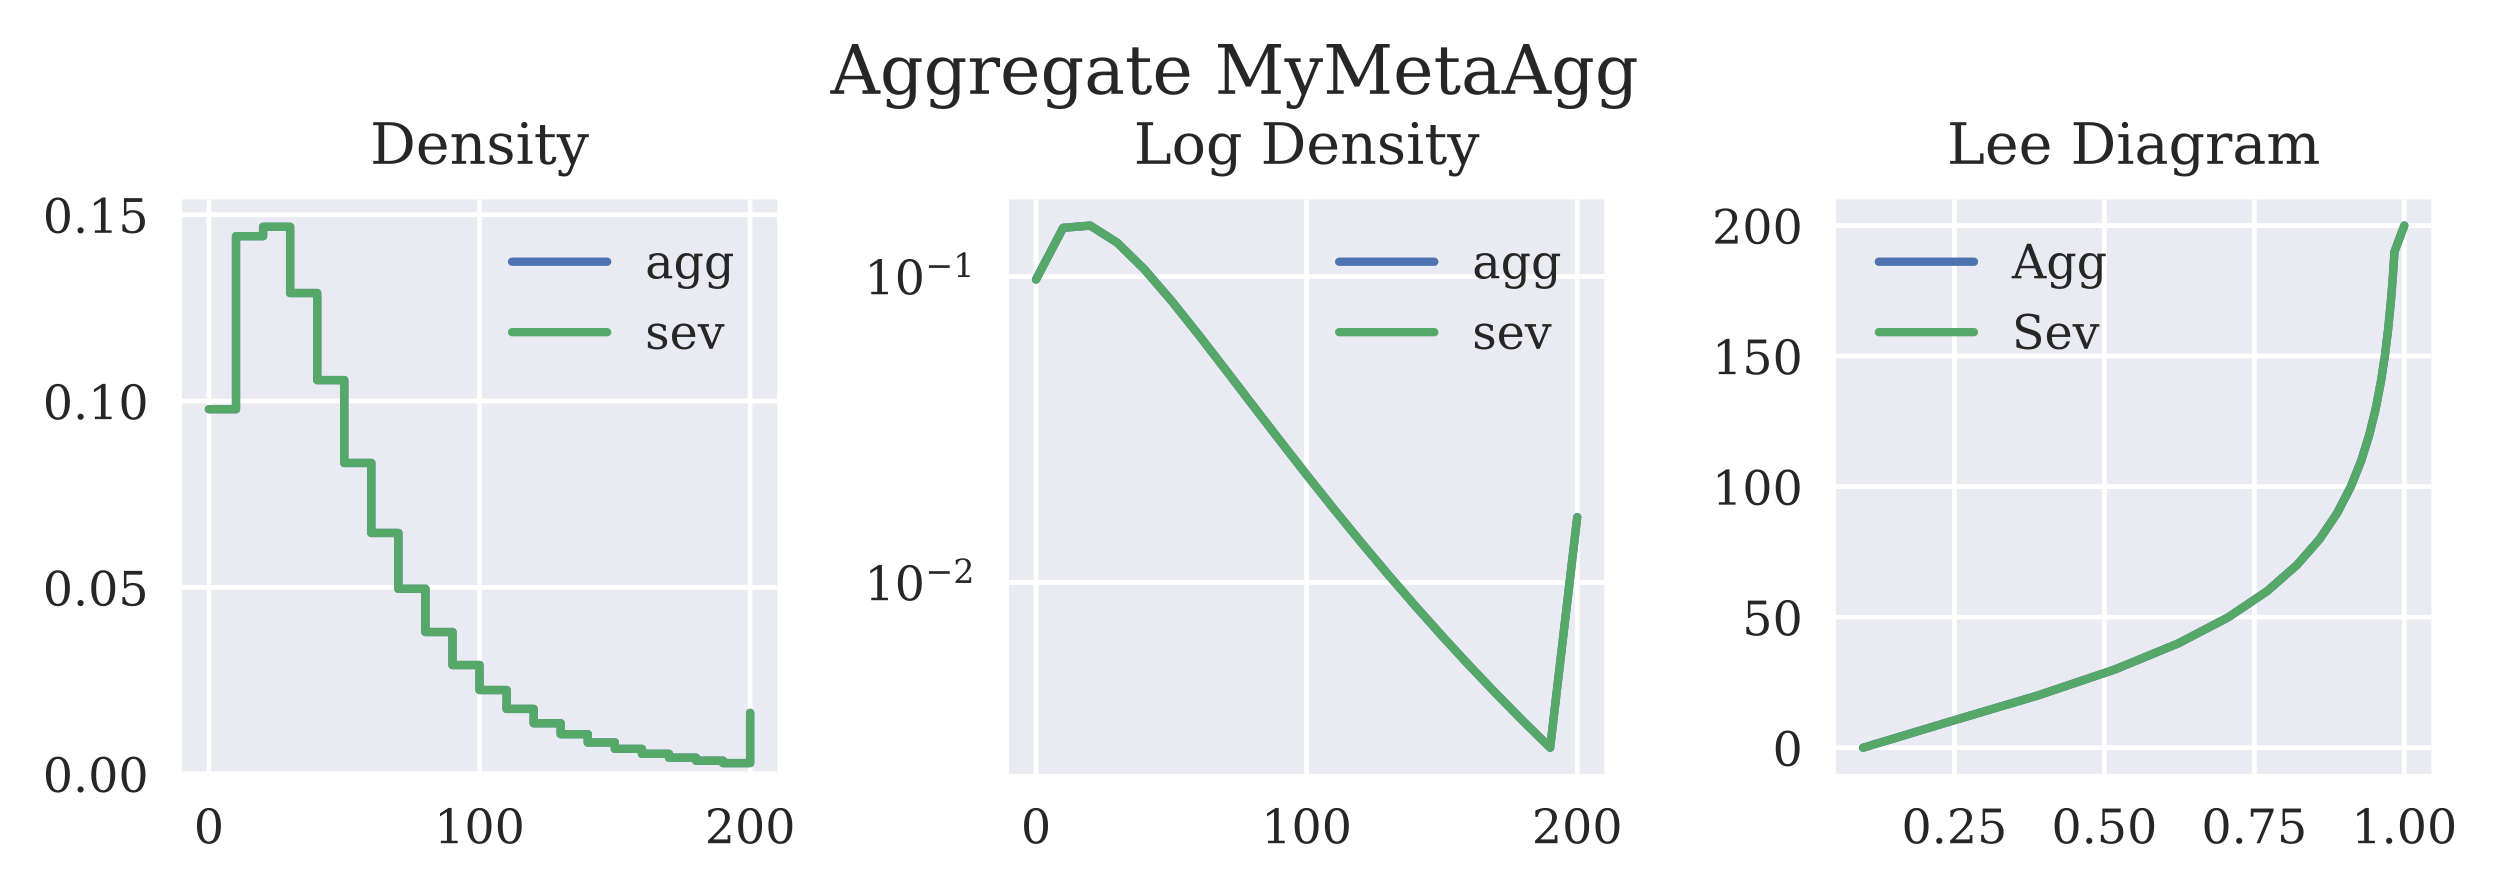 <?xml version="1.0" encoding="utf-8" standalone="no"?>
<!DOCTYPE svg PUBLIC "-//W3C//DTD SVG 1.1//EN"
  "http://www.w3.org/Graphics/SVG/1.1/DTD/svg11.dtd">
<!-- Created with matplotlib (http://matplotlib.org/) -->
<svg height="150.774pt" version="1.1" viewBox="0 0 420.742 150.774" width="420.742pt" xmlns="http://www.w3.org/2000/svg" xmlns:xlink="http://www.w3.org/1999/xlink">
 <defs>
  <style type="text/css">
*{stroke-linecap:butt;stroke-linejoin:round;}
  </style>
 </defs>
 <g id="figure_1">
  <g id="patch_1">
   <path d="M 0 150.774 
L 420.742 150.774 
L 420.742 -0 
L 0 -0 
z
" style="fill:#ffffff;"/>
  </g>
  <g id="axes_1">
   <g id="patch_2">
    <path d="M 30.613 130.232 
L 130.797 130.232 
L 130.797 33.568 
L 30.613 33.568 
z
" style="fill:#eaeaf2;"/>
   </g>
   <g id="matplotlib.axis_1">
    <g id="xtick_1">
     <g id="line2d_1">
      <path clip-path="url(#p8e8f0f6034)" d="M 35.166 130.232 
L 35.166 33.568 
" style="fill:none;stroke:#ffffff;stroke-linecap:round;stroke-width:0.8;"/>
     </g>
     <g id="line2d_2"/>
     <g id="text_1">
      <!-- 0 -->
      <defs>
       <path d="M 31.781 3.422 
Q 39.266 3.422 42.969 11.625 
Q 46.688 19.828 46.688 36.375 
Q 46.688 52.984 42.969 61.188 
Q 39.266 69.391 31.781 69.391 
Q 24.312 69.391 20.594 61.188 
Q 16.891 52.984 16.891 36.375 
Q 16.891 19.828 20.594 11.625 
Q 24.312 3.422 31.781 3.422 
z
M 31.781 -1.422 
Q 19.922 -1.422 13.25 8.531 
Q 6.594 18.5 6.594 36.375 
Q 6.594 54.297 13.25 64.25 
Q 19.922 74.219 31.781 74.219 
Q 43.703 74.219 50.344 64.25 
Q 56.984 54.297 56.984 36.375 
Q 56.984 18.5 50.344 8.531 
Q 43.703 -1.422 31.781 -1.422 
z
" id="DejaVuSerif-30"/>
      </defs>
      <g style="fill:#262626;" transform="translate(32.621 141.911)scale(0.08 -0.08)">
       <use xlink:href="#DejaVuSerif-30"/>
      </g>
     </g>
    </g>
    <g id="xtick_2">
     <g id="line2d_3">
      <path clip-path="url(#p8e8f0f6034)" d="M 80.705 130.232 
L 80.705 33.568 
" style="fill:none;stroke:#ffffff;stroke-linecap:round;stroke-width:0.8;"/>
     </g>
     <g id="line2d_4"/>
     <g id="text_2">
      <!-- 100 -->
      <defs>
       <path d="M 14.203 0 
L 14.203 5.172 
L 26.906 5.172 
L 26.906 65.828 
L 12.203 56.297 
L 12.203 62.703 
L 29.984 74.219 
L 36.719 74.219 
L 36.719 5.172 
L 49.422 5.172 
L 49.422 0 
z
" id="DejaVuSerif-31"/>
      </defs>
      <g style="fill:#262626;" transform="translate(73.07 141.911)scale(0.08 -0.08)">
       <use xlink:href="#DejaVuSerif-31"/>
       <use x="63.623" xlink:href="#DejaVuSerif-30"/>
       <use x="127.246" xlink:href="#DejaVuSerif-30"/>
      </g>
     </g>
    </g>
    <g id="xtick_3">
     <g id="line2d_5">
      <path clip-path="url(#p8e8f0f6034)" d="M 126.243 130.232 
L 126.243 33.568 
" style="fill:none;stroke:#ffffff;stroke-linecap:round;stroke-width:0.8;"/>
     </g>
     <g id="line2d_6"/>
     <g id="text_3">
      <!-- 200 -->
      <defs>
       <path d="M 12.797 55.516 
L 7.328 55.516 
L 7.328 68.5 
Q 12.547 71.297 17.844 72.75 
Q 23.141 74.219 28.219 74.219 
Q 39.594 74.219 46.188 68.703 
Q 52.781 63.188 52.781 53.719 
Q 52.781 43.016 37.844 28.125 
Q 36.672 27 36.078 26.422 
L 17.672 8.016 
L 48.094 8.016 
L 48.094 17 
L 53.812 17 
L 53.812 0 
L 6.781 0 
L 6.781 5.328 
L 28.906 27.391 
Q 36.234 34.719 39.359 40.844 
Q 42.484 46.969 42.484 53.719 
Q 42.484 61.078 38.641 65.234 
Q 34.812 69.391 28.078 69.391 
Q 21.094 69.391 17.281 65.922 
Q 13.484 62.453 12.797 55.516 
z
" id="DejaVuSerif-32"/>
      </defs>
      <g style="fill:#262626;" transform="translate(118.608 141.911)scale(0.08 -0.08)">
       <use xlink:href="#DejaVuSerif-32"/>
       <use x="63.623" xlink:href="#DejaVuSerif-30"/>
       <use x="127.246" xlink:href="#DejaVuSerif-30"/>
      </g>
     </g>
    </g>
   </g>
   <g id="matplotlib.axis_2">
    <g id="ytick_1">
     <g id="line2d_7">
      <path clip-path="url(#p8e8f0f6034)" d="M 30.613 130.232 
L 130.797 130.232 
" style="fill:none;stroke:#ffffff;stroke-linecap:round;stroke-width:0.8;"/>
     </g>
     <g id="line2d_8"/>
     <g id="text_4">
      <!-- 0.00 -->
      <defs>
       <path d="M 9.422 5.078 
Q 9.422 7.812 11.281 9.719 
Q 13.141 11.625 15.922 11.625 
Q 18.609 11.625 20.5 9.719 
Q 22.406 7.812 22.406 5.078 
Q 22.406 2.391 20.5 0.484 
Q 18.609 -1.422 15.922 -1.422 
Q 13.141 -1.422 11.281 0.453 
Q 9.422 2.344 9.422 5.078 
z
" id="DejaVuSerif-2e"/>
      </defs>
      <g style="fill:#262626;" transform="translate(7.2 133.271)scale(0.08 -0.08)">
       <use xlink:href="#DejaVuSerif-30"/>
       <use x="63.623" xlink:href="#DejaVuSerif-2e"/>
       <use x="95.41" xlink:href="#DejaVuSerif-30"/>
       <use x="159.033" xlink:href="#DejaVuSerif-30"/>
      </g>
     </g>
    </g>
    <g id="ytick_2">
     <g id="line2d_9">
      <path clip-path="url(#p8e8f0f6034)" d="M 30.613 98.867 
L 130.797 98.867 
" style="fill:none;stroke:#ffffff;stroke-linecap:round;stroke-width:0.8;"/>
     </g>
     <g id="line2d_10"/>
     <g id="text_5">
      <!-- 0.05 -->
      <defs>
       <path d="M 50.297 72.906 
L 50.297 64.891 
L 16.891 64.891 
L 16.891 44 
Q 19.438 45.75 22.828 46.625 
Q 26.219 47.516 30.422 47.516 
Q 42.234 47.516 49.062 40.969 
Q 55.906 34.422 55.906 23.094 
Q 55.906 11.531 49 5.047 
Q 42.094 -1.422 29.594 -1.422 
Q 24.562 -1.422 19.281 -0.188 
Q 14.016 1.031 8.5 3.516 
L 8.5 17.672 
L 14.016 17.672 
Q 14.453 10.75 18.422 7.078 
Q 22.406 3.422 29.594 3.422 
Q 37.312 3.422 41.453 8.5 
Q 45.609 13.578 45.609 23.094 
Q 45.609 32.562 41.484 37.609 
Q 37.359 42.672 29.594 42.672 
Q 25.203 42.672 21.844 41.109 
Q 18.5 39.547 15.922 36.281 
L 11.719 36.281 
L 11.719 72.906 
z
" id="DejaVuSerif-35"/>
      </defs>
      <g style="fill:#262626;" transform="translate(7.2 101.906)scale(0.08 -0.08)">
       <use xlink:href="#DejaVuSerif-30"/>
       <use x="63.623" xlink:href="#DejaVuSerif-2e"/>
       <use x="95.41" xlink:href="#DejaVuSerif-30"/>
       <use x="159.033" xlink:href="#DejaVuSerif-35"/>
      </g>
     </g>
    </g>
    <g id="ytick_3">
     <g id="line2d_11">
      <path clip-path="url(#p8e8f0f6034)" d="M 30.613 67.501 
L 130.797 67.501 
" style="fill:none;stroke:#ffffff;stroke-linecap:round;stroke-width:0.8;"/>
     </g>
     <g id="line2d_12"/>
     <g id="text_6">
      <!-- 0.10 -->
      <g style="fill:#262626;" transform="translate(7.2 70.541)scale(0.08 -0.08)">
       <use xlink:href="#DejaVuSerif-30"/>
       <use x="63.623" xlink:href="#DejaVuSerif-2e"/>
       <use x="95.41" xlink:href="#DejaVuSerif-31"/>
       <use x="159.033" xlink:href="#DejaVuSerif-30"/>
      </g>
     </g>
    </g>
    <g id="ytick_4">
     <g id="line2d_13">
      <path clip-path="url(#p8e8f0f6034)" d="M 30.613 36.136 
L 130.797 36.136 
" style="fill:none;stroke:#ffffff;stroke-linecap:round;stroke-width:0.8;"/>
     </g>
     <g id="line2d_14"/>
     <g id="text_7">
      <!-- 0.15 -->
      <g style="fill:#262626;" transform="translate(7.2 39.175)scale(0.08 -0.08)">
       <use xlink:href="#DejaVuSerif-30"/>
       <use x="63.623" xlink:href="#DejaVuSerif-2e"/>
       <use x="95.41" xlink:href="#DejaVuSerif-31"/>
       <use x="159.033" xlink:href="#DejaVuSerif-35"/>
      </g>
     </g>
    </g>
   </g>
   <g id="line2d_15">
    <path clip-path="url(#p8e8f0f6034)" d="M 35.166 68.867 
L 39.72 68.867 
L 39.72 39.745 
L 44.274 39.745 
L 44.274 38.171 
L 48.828 38.171 
L 48.828 49.316 
L 53.382 49.316 
L 53.382 63.968 
L 57.936 63.968 
L 57.936 77.917 
L 62.489 77.917 
L 62.489 89.697 
L 67.043 89.697 
L 67.043 99.093 
L 71.597 99.093 
L 71.597 106.369 
L 76.151 106.369 
L 76.151 111.92 
L 80.705 111.92 
L 80.705 116.127 
L 85.259 116.127 
L 85.259 119.309 
L 89.812 119.309 
L 89.812 121.721 
L 94.366 121.721 
L 94.366 123.554 
L 98.92 123.554 
L 98.92 124.955 
L 103.474 124.955 
L 103.474 126.032 
L 108.028 126.032 
L 108.028 126.865 
L 112.582 126.865 
L 112.582 127.514 
L 117.135 127.514 
L 117.135 128.022 
L 121.689 128.022 
L 121.689 128.423 
L 126.243 128.423 
L 126.243 119.979 
" style="fill:none;stroke:#4c72b0;stroke-linecap:round;stroke-width:1.4;"/>
   </g>
   <g id="line2d_16">
    <path clip-path="url(#p8e8f0f6034)" d="M 35.166 68.867 
L 39.72 68.867 
L 39.72 39.745 
L 44.274 39.745 
L 44.274 38.171 
L 48.828 38.171 
L 48.828 49.316 
L 53.382 49.316 
L 53.382 63.968 
L 57.936 63.968 
L 57.936 77.917 
L 62.489 77.917 
L 62.489 89.697 
L 67.043 89.697 
L 67.043 99.093 
L 71.597 99.093 
L 71.597 106.369 
L 76.151 106.369 
L 76.151 111.92 
L 80.705 111.92 
L 80.705 116.127 
L 85.259 116.127 
L 85.259 119.309 
L 89.812 119.309 
L 89.812 121.721 
L 94.366 121.721 
L 94.366 123.554 
L 98.92 123.554 
L 98.92 124.955 
L 103.474 124.955 
L 103.474 126.032 
L 108.028 126.032 
L 108.028 126.865 
L 112.582 126.865 
L 112.582 127.514 
L 117.135 127.514 
L 117.135 128.022 
L 121.689 128.022 
L 121.689 128.423 
L 126.243 128.423 
L 126.243 119.979 
" style="fill:none;stroke:#55a868;stroke-linecap:round;stroke-width:1.4;"/>
   </g>
   <g id="patch_3">
    <path d="M 30.613 130.232 
L 30.613 33.568 
" style="fill:none;"/>
   </g>
   <g id="patch_4">
    <path d="M 130.797 130.232 
L 130.797 33.568 
" style="fill:none;"/>
   </g>
   <g id="patch_5">
    <path d="M 30.613 130.232 
L 130.797 130.232 
" style="fill:none;"/>
   </g>
   <g id="patch_6">
    <path d="M 30.613 33.568 
L 130.797 33.568 
" style="fill:none;"/>
   </g>
   <g id="text_8">
    <!-- Density -->
    <defs>
     <path d="M 24.703 5.172 
L 33.797 5.172 
Q 48 5.172 55.594 13.281 
Q 63.188 21.391 63.188 36.531 
Q 63.188 51.656 55.609 59.656 
Q 48.047 67.672 33.797 67.672 
L 24.703 67.672 
z
M 5.516 0 
L 5.516 5.172 
L 14.797 5.172 
L 14.797 67.672 
L 5.516 67.672 
L 5.516 72.906 
L 34.516 72.906 
Q 53.375 72.906 63.891 63.281 
Q 74.422 53.656 74.422 36.531 
Q 74.422 19.344 63.875 9.672 
Q 53.328 0 34.516 0 
z
" id="DejaVuSerif-44"/>
     <path d="M 54.203 25 
L 15.484 25 
L 15.484 24.609 
Q 15.484 14.109 19.438 8.766 
Q 23.391 3.422 31.109 3.422 
Q 37.016 3.422 40.797 6.516 
Q 44.578 9.625 46.094 15.719 
L 53.328 15.719 
Q 51.172 7.172 45.375 2.875 
Q 39.594 -1.422 30.172 -1.422 
Q 18.797 -1.422 11.891 6.078 
Q 4.984 13.578 4.984 25.984 
Q 4.984 38.281 11.766 45.797 
Q 18.562 53.328 29.594 53.328 
Q 41.359 53.328 47.656 46.062 
Q 53.953 38.812 54.203 25 
z
M 43.609 30.172 
Q 43.312 39.266 39.766 43.875 
Q 36.234 48.484 29.594 48.484 
Q 23.391 48.484 19.828 43.844 
Q 16.266 39.203 15.484 30.172 
z
" id="DejaVuSerif-65"/>
     <path d="M 4.109 0 
L 4.109 5.172 
L 12.203 5.172 
L 12.203 46.688 
L 3.609 46.688 
L 3.609 51.906 
L 21.188 51.906 
L 21.188 42.672 
Q 23.688 47.953 27.656 50.641 
Q 31.641 53.328 36.922 53.328 
Q 45.516 53.328 49.562 48.391 
Q 53.609 43.453 53.609 33.016 
L 53.609 5.172 
L 61.625 5.172 
L 61.625 0 
L 36.812 0 
L 36.812 5.172 
L 44.578 5.172 
L 44.578 30.172 
Q 44.578 39.703 42.234 43.234 
Q 39.891 46.781 33.984 46.781 
Q 27.734 46.781 24.453 42.203 
Q 21.188 37.641 21.188 28.906 
L 21.188 5.172 
L 29 5.172 
L 29 0 
z
" id="DejaVuSerif-6e"/>
     <path d="M 5.609 2.875 
L 5.609 14.984 
L 10.797 14.984 
Q 10.984 9.188 14.422 6.297 
Q 17.875 3.422 24.609 3.422 
Q 30.672 3.422 33.844 5.688 
Q 37.016 7.953 37.016 12.312 
Q 37.016 15.719 34.688 17.812 
Q 32.375 19.922 24.906 22.312 
L 18.406 24.516 
Q 11.719 26.656 8.719 29.875 
Q 5.719 33.109 5.719 38.094 
Q 5.719 45.219 10.938 49.266 
Q 16.156 53.328 25.391 53.328 
Q 29.5 53.328 34.031 52.25 
Q 38.578 51.172 43.406 49.125 
L 43.406 37.797 
L 38.234 37.797 
Q 38.031 42.828 34.703 45.656 
Q 31.391 48.484 25.688 48.484 
Q 20.016 48.484 17.109 46.484 
Q 14.203 44.484 14.203 40.484 
Q 14.203 37.203 16.406 35.219 
Q 18.609 33.25 25.203 31.203 
L 32.328 29 
Q 39.703 26.703 42.938 23.266 
Q 46.188 19.828 46.188 14.406 
Q 46.188 7.031 40.547 2.797 
Q 34.906 -1.422 25 -1.422 
Q 19.969 -1.422 15.188 -0.344 
Q 10.406 0.734 5.609 2.875 
z
" id="DejaVuSerif-73"/>
     <path d="M 9.719 68.016 
Q 9.719 70.266 11.344 71.922 
Q 12.984 73.578 15.281 73.578 
Q 17.531 73.578 19.156 71.922 
Q 20.797 70.266 20.797 68.016 
Q 20.797 65.719 19.188 64.109 
Q 17.578 62.5 15.281 62.5 
Q 12.984 62.5 11.344 64.109 
Q 9.719 65.719 9.719 68.016 
z
M 21.188 5.172 
L 29.688 5.172 
L 29.688 0 
L 3.609 0 
L 3.609 5.172 
L 12.203 5.172 
L 12.203 46.688 
L 3.609 46.688 
L 3.609 51.906 
L 21.188 51.906 
z
" id="DejaVuSerif-69"/>
     <path d="M 10.797 46.688 
L 2.875 46.688 
L 2.875 51.906 
L 10.797 51.906 
L 10.797 68.016 
L 19.828 68.016 
L 19.828 51.906 
L 36.719 51.906 
L 36.719 46.688 
L 19.828 46.688 
L 19.828 13.719 
Q 19.828 7.125 21.094 5.266 
Q 22.359 3.422 25.781 3.422 
Q 29.297 3.422 30.906 5.484 
Q 32.516 7.562 32.625 12.203 
L 39.406 12.203 
Q 39.016 5.125 35.547 1.844 
Q 32.078 -1.422 25 -1.422 
Q 17.234 -1.422 14.016 2.016 
Q 10.797 5.469 10.797 13.719 
z
" id="DejaVuSerif-74"/>
     <path d="M 21.578 -9.516 
L 25 -0.875 
L 5.609 46.688 
L -0.297 46.688 
L -0.297 51.906 
L 23.578 51.906 
L 23.578 46.688 
L 15.281 46.688 
L 29.891 10.984 
L 44.484 46.688 
L 36.719 46.688 
L 36.719 51.906 
L 56.203 51.906 
L 56.203 46.688 
L 50.391 46.688 
L 26.609 -11.719 
Q 24.172 -17.781 21.188 -20 
Q 18.219 -22.219 12.797 -22.219 
Q 10.5 -22.219 8.078 -21.828 
Q 5.672 -21.438 3.219 -20.703 
L 3.219 -10.797 
L 7.812 -10.797 
Q 8.109 -14.109 9.5 -15.547 
Q 10.891 -17 13.812 -17 
Q 16.5 -17 18.141 -15.5 
Q 19.781 -14.016 21.578 -9.516 
z
" id="DejaVuSerif-79"/>
    </defs>
    <g style="fill:#262626;" transform="translate(62.285 27.568)scale(0.096 -0.096)">
     <use xlink:href="#DejaVuSerif-44"/>
     <use x="80.176" xlink:href="#DejaVuSerif-65"/>
     <use x="139.355" xlink:href="#DejaVuSerif-6e"/>
     <use x="203.76" xlink:href="#DejaVuSerif-73"/>
     <use x="255.078" xlink:href="#DejaVuSerif-69"/>
     <use x="287.061" xlink:href="#DejaVuSerif-74"/>
     <use x="327.246" xlink:href="#DejaVuSerif-79"/>
    </g>
   </g>
   <g id="legend_1">
    <g id="line2d_17">
     <path d="M 86.184 44.047 
L 102.184 44.047 
" style="fill:none;stroke:#4c72b0;stroke-linecap:round;stroke-width:1.4;"/>
    </g>
    <g id="line2d_18"/>
    <g id="text_9">
     <!-- agg -->
     <defs>
      <path d="M 39.797 16.312 
L 39.797 27.297 
L 28.219 27.297 
Q 21.531 27.297 18.25 24.406 
Q 14.984 21.531 14.984 15.578 
Q 14.984 10.156 18.297 6.984 
Q 21.625 3.812 27.297 3.812 
Q 32.906 3.812 36.344 7.281 
Q 39.797 10.75 39.797 16.312 
z
M 48.781 32.422 
L 48.781 5.172 
L 56.781 5.172 
L 56.781 0 
L 39.797 0 
L 39.797 5.609 
Q 36.812 2 32.906 0.281 
Q 29 -1.422 23.781 -1.422 
Q 15.141 -1.422 10.062 3.172 
Q 4.984 7.766 4.984 15.578 
Q 4.984 23.641 10.797 28.078 
Q 16.609 32.516 27.203 32.516 
L 39.797 32.516 
L 39.797 36.078 
Q 39.797 42 36.203 45.234 
Q 32.625 48.484 26.125 48.484 
Q 20.75 48.484 17.578 46.047 
Q 14.406 43.609 13.625 38.812 
L 8.984 38.812 
L 8.984 49.312 
Q 13.672 51.312 18.094 52.312 
Q 22.516 53.328 26.703 53.328 
Q 37.5 53.328 43.141 47.969 
Q 48.781 42.625 48.781 32.422 
z
" id="DejaVuSerif-61"/>
      <path d="M 52.484 46.688 
L 52.484 1.125 
Q 52.484 -10.062 46.328 -16.141 
Q 40.188 -22.219 28.812 -22.219 
Q 23.688 -22.219 19 -21.281 
Q 14.312 -20.359 10.016 -18.5 
L 10.016 -7.625 
L 14.703 -7.625 
Q 15.578 -12.703 18.844 -15.047 
Q 22.125 -17.391 28.219 -17.391 
Q 36.141 -17.391 39.812 -12.922 
Q 43.5 -8.453 43.5 1.125 
L 43.5 8.109 
Q 40.875 3.219 36.797 0.891 
Q 32.719 -1.422 26.703 -1.422 
Q 17.141 -1.422 11.062 6.172 
Q 4.984 13.766 4.984 25.984 
Q 4.984 38.188 11.031 45.75 
Q 17.094 53.328 26.703 53.328 
Q 32.719 53.328 36.797 51 
Q 40.875 48.688 43.5 43.797 
L 43.5 51.906 
L 61.078 51.906 
L 61.078 46.688 
z
M 43.5 28.516 
Q 43.5 37.844 39.906 42.766 
Q 36.328 47.703 29.5 47.703 
Q 22.562 47.703 19.016 42.234 
Q 15.484 36.766 15.484 25.984 
Q 15.484 15.234 19.016 9.719 
Q 22.562 4.203 29.5 4.203 
Q 36.328 4.203 39.906 9.109 
Q 43.5 14.016 43.5 23.391 
z
" id="DejaVuSerif-67"/>
     </defs>
     <g style="fill:#262626;" transform="translate(108.584 46.847)scale(0.08 -0.08)">
      <use xlink:href="#DejaVuSerif-61"/>
      <use x="59.619" xlink:href="#DejaVuSerif-67"/>
      <use x="123.633" xlink:href="#DejaVuSerif-67"/>
     </g>
    </g>
    <g id="line2d_19">
     <path d="M 86.184 55.903 
L 102.184 55.903 
" style="fill:none;stroke:#55a868;stroke-linecap:round;stroke-width:1.4;"/>
    </g>
    <g id="line2d_20"/>
    <g id="text_10">
     <!-- sev -->
     <defs>
      <path d="M 24.703 0 
L 5.609 46.688 
L -0.297 46.688 
L -0.297 51.906 
L 23.578 51.906 
L 23.578 46.688 
L 15.281 46.688 
L 29.891 10.984 
L 44.484 46.688 
L 36.719 46.688 
L 36.719 51.906 
L 56.203 51.906 
L 56.203 46.688 
L 50.391 46.688 
L 31.297 0 
z
" id="DejaVuSerif-76"/>
     </defs>
     <g style="fill:#262626;" transform="translate(108.584 58.703)scale(0.08 -0.08)">
      <use xlink:href="#DejaVuSerif-73"/>
      <use x="51.318" xlink:href="#DejaVuSerif-65"/>
      <use x="110.498" xlink:href="#DejaVuSerif-76"/>
     </g>
    </g>
   </g>
  </g>
  <g id="axes_2">
   <g id="patch_7">
    <path d="M 169.809 130.232 
L 269.993 130.232 
L 269.993 33.568 
L 169.809 33.568 
z
" style="fill:#eaeaf2;"/>
   </g>
   <g id="matplotlib.axis_3">
    <g id="xtick_4">
     <g id="line2d_21">
      <path clip-path="url(#pc4e54a8134)" d="M 174.363 130.232 
L 174.363 33.568 
" style="fill:none;stroke:#ffffff;stroke-linecap:round;stroke-width:0.8;"/>
     </g>
     <g id="line2d_22"/>
     <g id="text_11">
      <!-- 0 -->
      <g style="fill:#262626;" transform="translate(171.818 141.911)scale(0.08 -0.08)">
       <use xlink:href="#DejaVuSerif-30"/>
      </g>
     </g>
    </g>
    <g id="xtick_5">
     <g id="line2d_23">
      <path clip-path="url(#pc4e54a8134)" d="M 219.901 130.232 
L 219.901 33.568 
" style="fill:none;stroke:#ffffff;stroke-linecap:round;stroke-width:0.8;"/>
     </g>
     <g id="line2d_24"/>
     <g id="text_12">
      <!-- 100 -->
      <g style="fill:#262626;" transform="translate(212.266 141.911)scale(0.08 -0.08)">
       <use xlink:href="#DejaVuSerif-31"/>
       <use x="63.623" xlink:href="#DejaVuSerif-30"/>
       <use x="127.246" xlink:href="#DejaVuSerif-30"/>
      </g>
     </g>
    </g>
    <g id="xtick_6">
     <g id="line2d_25">
      <path clip-path="url(#pc4e54a8134)" d="M 265.44 130.232 
L 265.44 33.568 
" style="fill:none;stroke:#ffffff;stroke-linecap:round;stroke-width:0.8;"/>
     </g>
     <g id="line2d_26"/>
     <g id="text_13">
      <!-- 200 -->
      <g style="fill:#262626;" transform="translate(257.805 141.911)scale(0.08 -0.08)">
       <use xlink:href="#DejaVuSerif-32"/>
       <use x="63.623" xlink:href="#DejaVuSerif-30"/>
       <use x="127.246" xlink:href="#DejaVuSerif-30"/>
      </g>
     </g>
    </g>
   </g>
   <g id="matplotlib.axis_4">
    <g id="ytick_5">
     <g id="line2d_27">
      <path clip-path="url(#pc4e54a8134)" d="M 169.809 98.031 
L 269.993 98.031 
" style="fill:none;stroke:#ffffff;stroke-linecap:round;stroke-width:0.8;"/>
     </g>
     <g id="line2d_28"/>
     <g id="text_14">
      <!-- $\mathdefault{10^{-2}}$ -->
      <defs>
       <path d="M 10.594 35.297 
L 73.188 35.297 
L 73.188 27.391 
L 10.594 27.391 
z
" id="DejaVuSerif-2212"/>
      </defs>
      <g style="fill:#262626;" transform="translate(145.489 101.071)scale(0.08 -0.08)">
       <use transform="translate(0 0.713)" xlink:href="#DejaVuSerif-31"/>
       <use transform="translate(63.623 0.713)" xlink:href="#DejaVuSerif-30"/>
       <use transform="translate(128.154 37.047)scale(0.7)" xlink:href="#DejaVuSerif-2212"/>
       <use transform="translate(186.807 37.047)scale(0.7)" xlink:href="#DejaVuSerif-32"/>
      </g>
     </g>
    </g>
    <g id="ytick_6">
     <g id="line2d_29">
      <path clip-path="url(#pc4e54a8134)" d="M 169.809 46.54 
L 269.993 46.54 
" style="fill:none;stroke:#ffffff;stroke-linecap:round;stroke-width:0.8;"/>
     </g>
     <g id="line2d_30"/>
     <g id="text_15">
      <!-- $\mathdefault{10^{-1}}$ -->
      <g style="fill:#262626;" transform="translate(145.489 49.579)scale(0.08 -0.08)">
       <use transform="translate(0 0.713)" xlink:href="#DejaVuSerif-31"/>
       <use transform="translate(63.623 0.713)" xlink:href="#DejaVuSerif-30"/>
       <use transform="translate(128.154 37.047)scale(0.7)" xlink:href="#DejaVuSerif-2212"/>
       <use transform="translate(186.807 37.047)scale(0.7)" xlink:href="#DejaVuSerif-31"/>
      </g>
     </g>
    </g>
    <g id="ytick_7">
     <g id="line2d_31"/>
    </g>
    <g id="ytick_8">
     <g id="line2d_32"/>
    </g>
    <g id="ytick_9">
     <g id="line2d_33"/>
    </g>
    <g id="ytick_10">
     <g id="line2d_34"/>
    </g>
    <g id="ytick_11">
     <g id="line2d_35"/>
    </g>
    <g id="ytick_12">
     <g id="line2d_36"/>
    </g>
    <g id="ytick_13">
     <g id="line2d_37"/>
    </g>
    <g id="ytick_14">
     <g id="line2d_38"/>
    </g>
    <g id="ytick_15">
     <g id="line2d_39"/>
    </g>
    <g id="ytick_16">
     <g id="line2d_40"/>
    </g>
    <g id="ytick_17">
     <g id="line2d_41"/>
    </g>
    <g id="ytick_18">
     <g id="line2d_42"/>
    </g>
    <g id="ytick_19">
     <g id="line2d_43"/>
    </g>
    <g id="ytick_20">
     <g id="line2d_44"/>
    </g>
    <g id="ytick_21">
     <g id="line2d_45"/>
    </g>
   </g>
   <g id="line2d_46">
    <path clip-path="url(#pc4e54a8134)" d="M 174.363 47.032 
L 178.917 38.347 
L 183.471 37.962 
L 188.024 40.847 
L 192.578 45.315 
L 197.132 50.6 
L 201.686 56.305 
L 206.24 62.202 
L 210.794 68.154 
L 215.347 74.075 
L 219.901 79.912 
L 224.455 85.63 
L 229.009 91.208 
L 233.563 96.633 
L 238.117 101.9 
L 242.67 107.004 
L 247.224 111.948 
L 251.778 116.732 
L 256.332 121.361 
L 260.886 125.838 
L 265.44 87.044 
" style="fill:none;stroke:#4c72b0;stroke-linecap:round;stroke-width:1.4;"/>
   </g>
   <g id="line2d_47">
    <path clip-path="url(#pc4e54a8134)" d="M 174.363 47.032 
L 178.917 38.347 
L 183.471 37.962 
L 188.024 40.847 
L 192.578 45.315 
L 197.132 50.6 
L 201.686 56.305 
L 206.24 62.202 
L 210.794 68.154 
L 215.347 74.075 
L 219.901 79.912 
L 224.455 85.63 
L 229.009 91.208 
L 233.563 96.633 
L 238.117 101.9 
L 242.67 107.004 
L 247.224 111.948 
L 251.778 116.732 
L 256.332 121.361 
L 260.886 125.838 
L 265.44 87.044 
" style="fill:none;stroke:#55a868;stroke-linecap:round;stroke-width:1.4;"/>
   </g>
   <g id="patch_8">
    <path d="M 169.809 130.232 
L 169.809 33.568 
" style="fill:none;"/>
   </g>
   <g id="patch_9">
    <path d="M 269.993 130.232 
L 269.993 33.568 
" style="fill:none;"/>
   </g>
   <g id="patch_10">
    <path d="M 169.809 130.232 
L 269.993 130.232 
" style="fill:none;"/>
   </g>
   <g id="patch_11">
    <path d="M 169.809 33.568 
L 269.993 33.568 
" style="fill:none;"/>
   </g>
   <g id="text_16">
    <!-- Log Density -->
    <defs>
     <path d="M 5.516 0 
L 5.516 5.172 
L 14.797 5.172 
L 14.797 67.672 
L 5.516 67.672 
L 5.516 72.906 
L 33.984 72.906 
L 33.984 67.672 
L 24.703 67.672 
L 24.703 6 
L 58.016 6 
L 58.016 18.219 
L 64.016 18.219 
L 64.016 0 
z
" id="DejaVuSerif-4c"/>
     <path d="M 30.078 3.422 
Q 37.312 3.422 40.984 9.125 
Q 44.672 14.844 44.672 25.984 
Q 44.672 37.109 40.984 42.797 
Q 37.312 48.484 30.078 48.484 
Q 22.859 48.484 19.172 42.797 
Q 15.484 37.109 15.484 25.984 
Q 15.484 14.844 19.188 9.125 
Q 22.906 3.422 30.078 3.422 
z
M 30.078 -1.422 
Q 18.75 -1.422 11.859 6.078 
Q 4.984 13.578 4.984 25.984 
Q 4.984 38.375 11.844 45.844 
Q 18.703 53.328 30.078 53.328 
Q 41.453 53.328 48.312 45.844 
Q 55.172 38.375 55.172 25.984 
Q 55.172 13.578 48.312 6.078 
Q 41.453 -1.422 30.078 -1.422 
z
" id="DejaVuSerif-6f"/>
     <path id="DejaVuSerif-20"/>
    </defs>
    <g style="fill:#262626;" transform="translate(190.806 27.568)scale(0.096 -0.096)">
     <use xlink:href="#DejaVuSerif-4c"/>
     <use x="66.406" xlink:href="#DejaVuSerif-6f"/>
     <use x="126.611" xlink:href="#DejaVuSerif-67"/>
     <use x="190.625" xlink:href="#DejaVuSerif-20"/>
     <use x="222.412" xlink:href="#DejaVuSerif-44"/>
     <use x="302.588" xlink:href="#DejaVuSerif-65"/>
     <use x="361.768" xlink:href="#DejaVuSerif-6e"/>
     <use x="426.172" xlink:href="#DejaVuSerif-73"/>
     <use x="477.49" xlink:href="#DejaVuSerif-69"/>
     <use x="509.473" xlink:href="#DejaVuSerif-74"/>
     <use x="549.658" xlink:href="#DejaVuSerif-79"/>
    </g>
   </g>
   <g id="legend_2">
    <g id="line2d_48">
     <path d="M 225.381 44.047 
L 241.381 44.047 
" style="fill:none;stroke:#4c72b0;stroke-linecap:round;stroke-width:1.4;"/>
    </g>
    <g id="line2d_49"/>
    <g id="text_17">
     <!-- agg -->
     <g style="fill:#262626;" transform="translate(247.781 46.847)scale(0.08 -0.08)">
      <use xlink:href="#DejaVuSerif-61"/>
      <use x="59.619" xlink:href="#DejaVuSerif-67"/>
      <use x="123.633" xlink:href="#DejaVuSerif-67"/>
     </g>
    </g>
    <g id="line2d_50">
     <path d="M 225.381 55.903 
L 241.381 55.903 
" style="fill:none;stroke:#55a868;stroke-linecap:round;stroke-width:1.4;"/>
    </g>
    <g id="line2d_51"/>
    <g id="text_18">
     <!-- sev -->
     <g style="fill:#262626;" transform="translate(247.781 58.703)scale(0.08 -0.08)">
      <use xlink:href="#DejaVuSerif-73"/>
      <use x="51.318" xlink:href="#DejaVuSerif-65"/>
      <use x="110.498" xlink:href="#DejaVuSerif-76"/>
     </g>
    </g>
   </g>
  </g>
  <g id="axes_3">
   <g id="patch_12">
    <path d="M 309.005 130.232 
L 409.19 130.232 
L 409.19 33.568 
L 309.005 33.568 
z
" style="fill:#eaeaf2;"/>
   </g>
   <g id="matplotlib.axis_5">
    <g id="xtick_7">
     <g id="line2d_52">
      <path clip-path="url(#pc183ccc741)" d="M 328.922 130.232 
L 328.922 33.568 
" style="fill:none;stroke:#ffffff;stroke-linecap:round;stroke-width:0.8;"/>
     </g>
     <g id="line2d_53"/>
     <g id="text_19">
      <!-- 0.25 -->
      <g style="fill:#262626;" transform="translate(320.016 141.911)scale(0.08 -0.08)">
       <use xlink:href="#DejaVuSerif-30"/>
       <use x="63.623" xlink:href="#DejaVuSerif-2e"/>
       <use x="95.41" xlink:href="#DejaVuSerif-32"/>
       <use x="159.033" xlink:href="#DejaVuSerif-35"/>
      </g>
     </g>
    </g>
    <g id="xtick_8">
     <g id="line2d_54">
      <path clip-path="url(#pc183ccc741)" d="M 354.16 130.232 
L 354.16 33.568 
" style="fill:none;stroke:#ffffff;stroke-linecap:round;stroke-width:0.8;"/>
     </g>
     <g id="line2d_55"/>
     <g id="text_20">
      <!-- 0.50 -->
      <g style="fill:#262626;" transform="translate(345.254 141.911)scale(0.08 -0.08)">
       <use xlink:href="#DejaVuSerif-30"/>
       <use x="63.623" xlink:href="#DejaVuSerif-2e"/>
       <use x="95.41" xlink:href="#DejaVuSerif-35"/>
       <use x="159.033" xlink:href="#DejaVuSerif-30"/>
      </g>
     </g>
    </g>
    <g id="xtick_9">
     <g id="line2d_56">
      <path clip-path="url(#pc183ccc741)" d="M 379.398 130.232 
L 379.398 33.568 
" style="fill:none;stroke:#ffffff;stroke-linecap:round;stroke-width:0.8;"/>
     </g>
     <g id="line2d_57"/>
     <g id="text_21">
      <!-- 0.75 -->
      <defs>
       <path d="M 56.391 67.922 
L 27.875 0 
L 20.609 0 
L 47.797 64.891 
L 14.109 64.891 
L 14.109 55.906 
L 8.406 55.906 
L 8.406 72.906 
L 56.391 72.906 
z
" id="DejaVuSerif-37"/>
      </defs>
      <g style="fill:#262626;" transform="translate(370.492 141.911)scale(0.08 -0.08)">
       <use xlink:href="#DejaVuSerif-30"/>
       <use x="63.623" xlink:href="#DejaVuSerif-2e"/>
       <use x="95.41" xlink:href="#DejaVuSerif-37"/>
       <use x="159.033" xlink:href="#DejaVuSerif-35"/>
      </g>
     </g>
    </g>
    <g id="xtick_10">
     <g id="line2d_58">
      <path clip-path="url(#pc183ccc741)" d="M 404.636 130.232 
L 404.636 33.568 
" style="fill:none;stroke:#ffffff;stroke-linecap:round;stroke-width:0.8;"/>
     </g>
     <g id="line2d_59"/>
     <g id="text_22">
      <!-- 1.00 -->
      <g style="fill:#262626;" transform="translate(395.73 141.911)scale(0.08 -0.08)">
       <use xlink:href="#DejaVuSerif-31"/>
       <use x="63.623" xlink:href="#DejaVuSerif-2e"/>
       <use x="95.41" xlink:href="#DejaVuSerif-30"/>
       <use x="159.033" xlink:href="#DejaVuSerif-30"/>
      </g>
     </g>
    </g>
   </g>
   <g id="matplotlib.axis_6">
    <g id="ytick_22">
     <g id="line2d_60">
      <path clip-path="url(#pc183ccc741)" d="M 309.005 125.838 
L 409.19 125.838 
" style="fill:none;stroke:#ffffff;stroke-linecap:round;stroke-width:0.8;"/>
     </g>
     <g id="line2d_61"/>
     <g id="text_23">
      <!-- 0 -->
      <g style="fill:#262626;" transform="translate(298.315 128.878)scale(0.08 -0.08)">
       <use xlink:href="#DejaVuSerif-30"/>
      </g>
     </g>
    </g>
    <g id="ytick_23">
     <g id="line2d_62">
      <path clip-path="url(#pc183ccc741)" d="M 309.005 103.869 
L 409.19 103.869 
" style="fill:none;stroke:#ffffff;stroke-linecap:round;stroke-width:0.8;"/>
     </g>
     <g id="line2d_63"/>
     <g id="text_24">
      <!-- 50 -->
      <g style="fill:#262626;" transform="translate(293.226 106.908)scale(0.08 -0.08)">
       <use xlink:href="#DejaVuSerif-35"/>
       <use x="63.623" xlink:href="#DejaVuSerif-30"/>
      </g>
     </g>
    </g>
    <g id="ytick_24">
     <g id="line2d_64">
      <path clip-path="url(#pc183ccc741)" d="M 309.005 81.9 
L 409.19 81.9 
" style="fill:none;stroke:#ffffff;stroke-linecap:round;stroke-width:0.8;"/>
     </g>
     <g id="line2d_65"/>
     <g id="text_25">
      <!-- 100 -->
      <g style="fill:#262626;" transform="translate(288.135 84.939)scale(0.08 -0.08)">
       <use xlink:href="#DejaVuSerif-31"/>
       <use x="63.623" xlink:href="#DejaVuSerif-30"/>
       <use x="127.246" xlink:href="#DejaVuSerif-30"/>
      </g>
     </g>
    </g>
    <g id="ytick_25">
     <g id="line2d_66">
      <path clip-path="url(#pc183ccc741)" d="M 309.005 59.931 
L 409.19 59.931 
" style="fill:none;stroke:#ffffff;stroke-linecap:round;stroke-width:0.8;"/>
     </g>
     <g id="line2d_67"/>
     <g id="text_26">
      <!-- 150 -->
      <g style="fill:#262626;" transform="translate(288.135 62.97)scale(0.08 -0.08)">
       <use xlink:href="#DejaVuSerif-31"/>
       <use x="63.623" xlink:href="#DejaVuSerif-35"/>
       <use x="127.246" xlink:href="#DejaVuSerif-30"/>
      </g>
     </g>
    </g>
    <g id="ytick_26">
     <g id="line2d_68">
      <path clip-path="url(#pc183ccc741)" d="M 309.005 37.962 
L 409.19 37.962 
" style="fill:none;stroke:#ffffff;stroke-linecap:round;stroke-width:0.8;"/>
     </g>
     <g id="line2d_69"/>
     <g id="text_27">
      <!-- 200 -->
      <g style="fill:#262626;" transform="translate(288.135 41.001)scale(0.08 -0.08)">
       <use xlink:href="#DejaVuSerif-32"/>
       <use x="63.623" xlink:href="#DejaVuSerif-30"/>
       <use x="127.246" xlink:href="#DejaVuSerif-30"/>
      </g>
     </g>
    </g>
   </g>
   <g id="line2d_70">
    <path clip-path="url(#pc183ccc741)" d="M 313.559 125.838 
L 328.121 121.444 
L 342.937 117.051 
L 355.959 112.657 
L 366.622 108.263 
L 375.041 103.869 
L 381.565 99.475 
L 386.576 95.081 
L 390.416 90.688 
L 393.363 86.294 
L 395.633 81.9 
L 397.391 77.506 
L 398.76 73.112 
L 399.835 68.719 
L 400.684 64.325 
L 401.36 59.931 
L 401.902 55.537 
L 402.339 51.143 
L 402.695 46.749 
L 402.986 42.356 
L 404.636 37.962 
" style="fill:none;stroke:#4c72b0;stroke-linecap:round;stroke-width:1.4;"/>
   </g>
   <g id="line2d_71">
    <path clip-path="url(#pc183ccc741)" d="M 313.559 125.838 
L 328.121 121.444 
L 342.937 117.051 
L 355.959 112.657 
L 366.622 108.263 
L 375.041 103.869 
L 381.565 99.475 
L 386.576 95.081 
L 390.416 90.688 
L 393.363 86.294 
L 395.633 81.9 
L 397.391 77.506 
L 398.76 73.112 
L 399.835 68.719 
L 400.684 64.325 
L 401.36 59.931 
L 401.902 55.537 
L 402.339 51.143 
L 402.695 46.749 
L 402.986 42.356 
L 404.636 37.962 
" style="fill:none;stroke:#55a868;stroke-linecap:round;stroke-width:1.4;"/>
   </g>
   <g id="patch_13">
    <path d="M 309.005 130.232 
L 309.005 33.568 
" style="fill:none;"/>
   </g>
   <g id="patch_14">
    <path d="M 409.19 130.232 
L 409.19 33.568 
" style="fill:none;"/>
   </g>
   <g id="patch_15">
    <path d="M 309.005 130.232 
L 409.19 130.232 
" style="fill:none;"/>
   </g>
   <g id="patch_16">
    <path d="M 309.005 33.568 
L 409.19 33.568 
" style="fill:none;"/>
   </g>
   <g id="text_28">
    <!-- Lee Diagram -->
    <defs>
     <path d="M 47.797 52 
L 47.797 39.016 
L 42.625 39.016 
Q 42.391 42.875 40.484 44.781 
Q 38.578 46.688 34.906 46.688 
Q 28.266 46.688 24.719 42.094 
Q 21.188 37.5 21.188 28.906 
L 21.188 5.172 
L 31.594 5.172 
L 31.594 0 
L 4.109 0 
L 4.109 5.172 
L 12.203 5.172 
L 12.203 46.781 
L 3.609 46.781 
L 3.609 51.906 
L 21.188 51.906 
L 21.188 42.672 
Q 23.828 48.094 27.969 50.703 
Q 32.125 53.328 38.094 53.328 
Q 40.281 53.328 42.703 52.984 
Q 45.125 52.641 47.797 52 
z
" id="DejaVuSerif-72"/>
     <path d="M 51.812 41.797 
Q 54.391 47.516 58.422 50.422 
Q 62.453 53.328 67.828 53.328 
Q 75.984 53.328 79.984 48.266 
Q 83.984 43.219 83.984 33.016 
L 83.984 5.172 
L 92.094 5.172 
L 92.094 0 
L 67.188 0 
L 67.188 5.172 
L 75 5.172 
L 75 31.984 
Q 75 39.938 72.656 43.312 
Q 70.312 46.688 64.891 46.688 
Q 58.891 46.688 55.734 42.141 
Q 52.594 37.594 52.594 28.906 
L 52.594 5.172 
L 60.406 5.172 
L 60.406 0 
L 35.797 0 
L 35.797 5.172 
L 43.609 5.172 
L 43.609 32.328 
Q 43.609 40.094 41.266 43.391 
Q 38.922 46.688 33.5 46.688 
Q 27.484 46.688 24.328 42.141 
Q 21.188 37.594 21.188 28.906 
L 21.188 5.172 
L 29 5.172 
L 29 0 
L 4.109 0 
L 4.109 5.172 
L 12.203 5.172 
L 12.203 46.781 
L 3.609 46.781 
L 3.609 51.906 
L 21.188 51.906 
L 21.188 42.672 
Q 23.688 47.859 27.531 50.594 
Q 31.391 53.328 36.281 53.328 
Q 42.328 53.328 46.375 50.312 
Q 50.438 47.312 51.812 41.797 
z
" id="DejaVuSerif-6d"/>
    </defs>
    <g style="fill:#262626;" transform="translate(327.676 27.568)scale(0.096 -0.096)">
     <use xlink:href="#DejaVuSerif-4c"/>
     <use x="66.406" xlink:href="#DejaVuSerif-65"/>
     <use x="125.586" xlink:href="#DejaVuSerif-65"/>
     <use x="184.766" xlink:href="#DejaVuSerif-20"/>
     <use x="216.553" xlink:href="#DejaVuSerif-44"/>
     <use x="296.729" xlink:href="#DejaVuSerif-69"/>
     <use x="328.711" xlink:href="#DejaVuSerif-61"/>
     <use x="388.33" xlink:href="#DejaVuSerif-67"/>
     <use x="452.344" xlink:href="#DejaVuSerif-72"/>
     <use x="500.146" xlink:href="#DejaVuSerif-61"/>
     <use x="559.766" xlink:href="#DejaVuSerif-6d"/>
    </g>
   </g>
   <g id="legend_3">
    <g id="line2d_72">
     <path d="M 316.205 44.047 
L 332.205 44.047 
" style="fill:none;stroke:#4c72b0;stroke-linecap:round;stroke-width:1.4;"/>
    </g>
    <g id="line2d_73"/>
    <g id="text_29">
     <!-- Agg -->
     <defs>
      <path d="M 20.016 26.422 
L 46.781 26.422 
L 33.406 61.078 
z
M -0.594 0 
L -0.594 5.172 
L 5.812 5.172 
L 31.781 72.906 
L 39.984 72.906 
L 66.016 5.172 
L 73.188 5.172 
L 73.188 0 
L 46.688 0 
L 46.688 5.172 
L 54.781 5.172 
L 48.688 21.188 
L 18.016 21.188 
L 11.922 5.172 
L 19.922 5.172 
L 19.922 0 
z
" id="DejaVuSerif-41"/>
     </defs>
     <g style="fill:#262626;" transform="translate(338.606 46.847)scale(0.08 -0.08)">
      <use xlink:href="#DejaVuSerif-41"/>
      <use x="72.217" xlink:href="#DejaVuSerif-67"/>
      <use x="136.23" xlink:href="#DejaVuSerif-67"/>
     </g>
    </g>
    <g id="line2d_74">
     <path d="M 316.205 55.903 
L 332.205 55.903 
" style="fill:none;stroke:#55a868;stroke-linecap:round;stroke-width:1.4;"/>
    </g>
    <g id="line2d_75"/>
    <g id="text_30">
     <!-- Sev -->
     <defs>
      <path d="M 9.281 3.516 
L 9.281 20.125 
L 14.891 20.062 
Q 15.141 11.766 19.703 7.781 
Q 24.266 3.812 33.594 3.812 
Q 42.281 3.812 46.844 7.25 
Q 51.422 10.688 51.422 17.281 
Q 51.422 22.562 48.656 25.391 
Q 45.906 28.219 37.016 30.906 
L 27.391 33.797 
Q 16.938 36.969 12.672 41.703 
Q 8.406 46.438 8.406 54.688 
Q 8.406 63.969 14.984 69.094 
Q 21.578 74.219 33.5 74.219 
Q 38.578 74.219 44.625 73.109 
Q 50.688 72.016 57.516 69.922 
L 57.516 54.391 
L 52 54.391 
Q 51.172 62.109 46.844 65.547 
Q 42.531 69 33.688 69 
Q 25.984 69 21.953 65.844 
Q 17.922 62.703 17.922 56.688 
Q 17.922 51.469 20.938 48.484 
Q 23.969 45.516 33.797 42.578 
L 42.828 39.891 
Q 52.734 36.922 56.953 32.297 
Q 61.188 27.688 61.188 19.922 
Q 61.188 9.328 54.391 3.953 
Q 47.609 -1.422 34.188 -1.422 
Q 28.172 -1.422 21.938 -0.188 
Q 15.719 1.031 9.281 3.516 
z
" id="DejaVuSerif-53"/>
     </defs>
     <g style="fill:#262626;" transform="translate(338.606 58.703)scale(0.08 -0.08)">
      <use xlink:href="#DejaVuSerif-53"/>
      <use x="68.506" xlink:href="#DejaVuSerif-65"/>
      <use x="127.686" xlink:href="#DejaVuSerif-76"/>
     </g>
    </g>
   </g>
  </g>
  <g id="text_31">
   <!-- Aggregate MyMetaAgg -->
   <defs>
    <path d="M 5.516 0 
L 5.516 5.172 
L 14.797 5.172 
L 14.797 67.672 
L 4.984 67.672 
L 4.984 72.906 
L 26.219 72.906 
L 51.812 21 
L 77.391 72.906 
L 97.312 72.906 
L 97.312 67.672 
L 87.594 67.672 
L 87.594 5.172 
L 96.922 5.172 
L 96.922 0 
L 68.406 0 
L 68.406 5.172 
L 77.688 5.172 
L 77.688 61.531 
L 52.688 10.688 
L 45.797 10.688 
L 20.797 61.531 
L 20.797 5.172 
L 30.078 5.172 
L 30.078 0 
z
" id="DejaVuSerif-4d"/>
   </defs>
   <g style="fill:#262626;" transform="translate(139.779 15.79)scale(0.115 -0.115)">
    <use xlink:href="#DejaVuSerif-41"/>
    <use x="72.217" xlink:href="#DejaVuSerif-67"/>
    <use x="136.23" xlink:href="#DejaVuSerif-67"/>
    <use x="200.244" xlink:href="#DejaVuSerif-72"/>
    <use x="248.047" xlink:href="#DejaVuSerif-65"/>
    <use x="307.227" xlink:href="#DejaVuSerif-67"/>
    <use x="371.24" xlink:href="#DejaVuSerif-61"/>
    <use x="430.859" xlink:href="#DejaVuSerif-74"/>
    <use x="471.045" xlink:href="#DejaVuSerif-65"/>
    <use x="530.225" xlink:href="#DejaVuSerif-20"/>
    <use x="562.012" xlink:href="#DejaVuSerif-4d"/>
    <use x="664.404" xlink:href="#DejaVuSerif-79"/>
    <use x="720.898" xlink:href="#DejaVuSerif-4d"/>
    <use x="823.291" xlink:href="#DejaVuSerif-65"/>
    <use x="882.471" xlink:href="#DejaVuSerif-74"/>
    <use x="922.656" xlink:href="#DejaVuSerif-61"/>
    <use x="982.275" xlink:href="#DejaVuSerif-41"/>
    <use x="1054.492" xlink:href="#DejaVuSerif-67"/>
    <use x="1118.506" xlink:href="#DejaVuSerif-67"/>
   </g>
  </g>
 </g>
 <defs>
  <clipPath id="p8e8f0f6034">
   <rect height="96.664" width="100.184" x="30.613" y="33.568"/>
  </clipPath>
  <clipPath id="pc4e54a8134">
   <rect height="96.664" width="100.184" x="169.809" y="33.568"/>
  </clipPath>
  <clipPath id="pc183ccc741">
   <rect height="96.664" width="100.184" x="309.005" y="33.568"/>
  </clipPath>
 </defs>
</svg>
